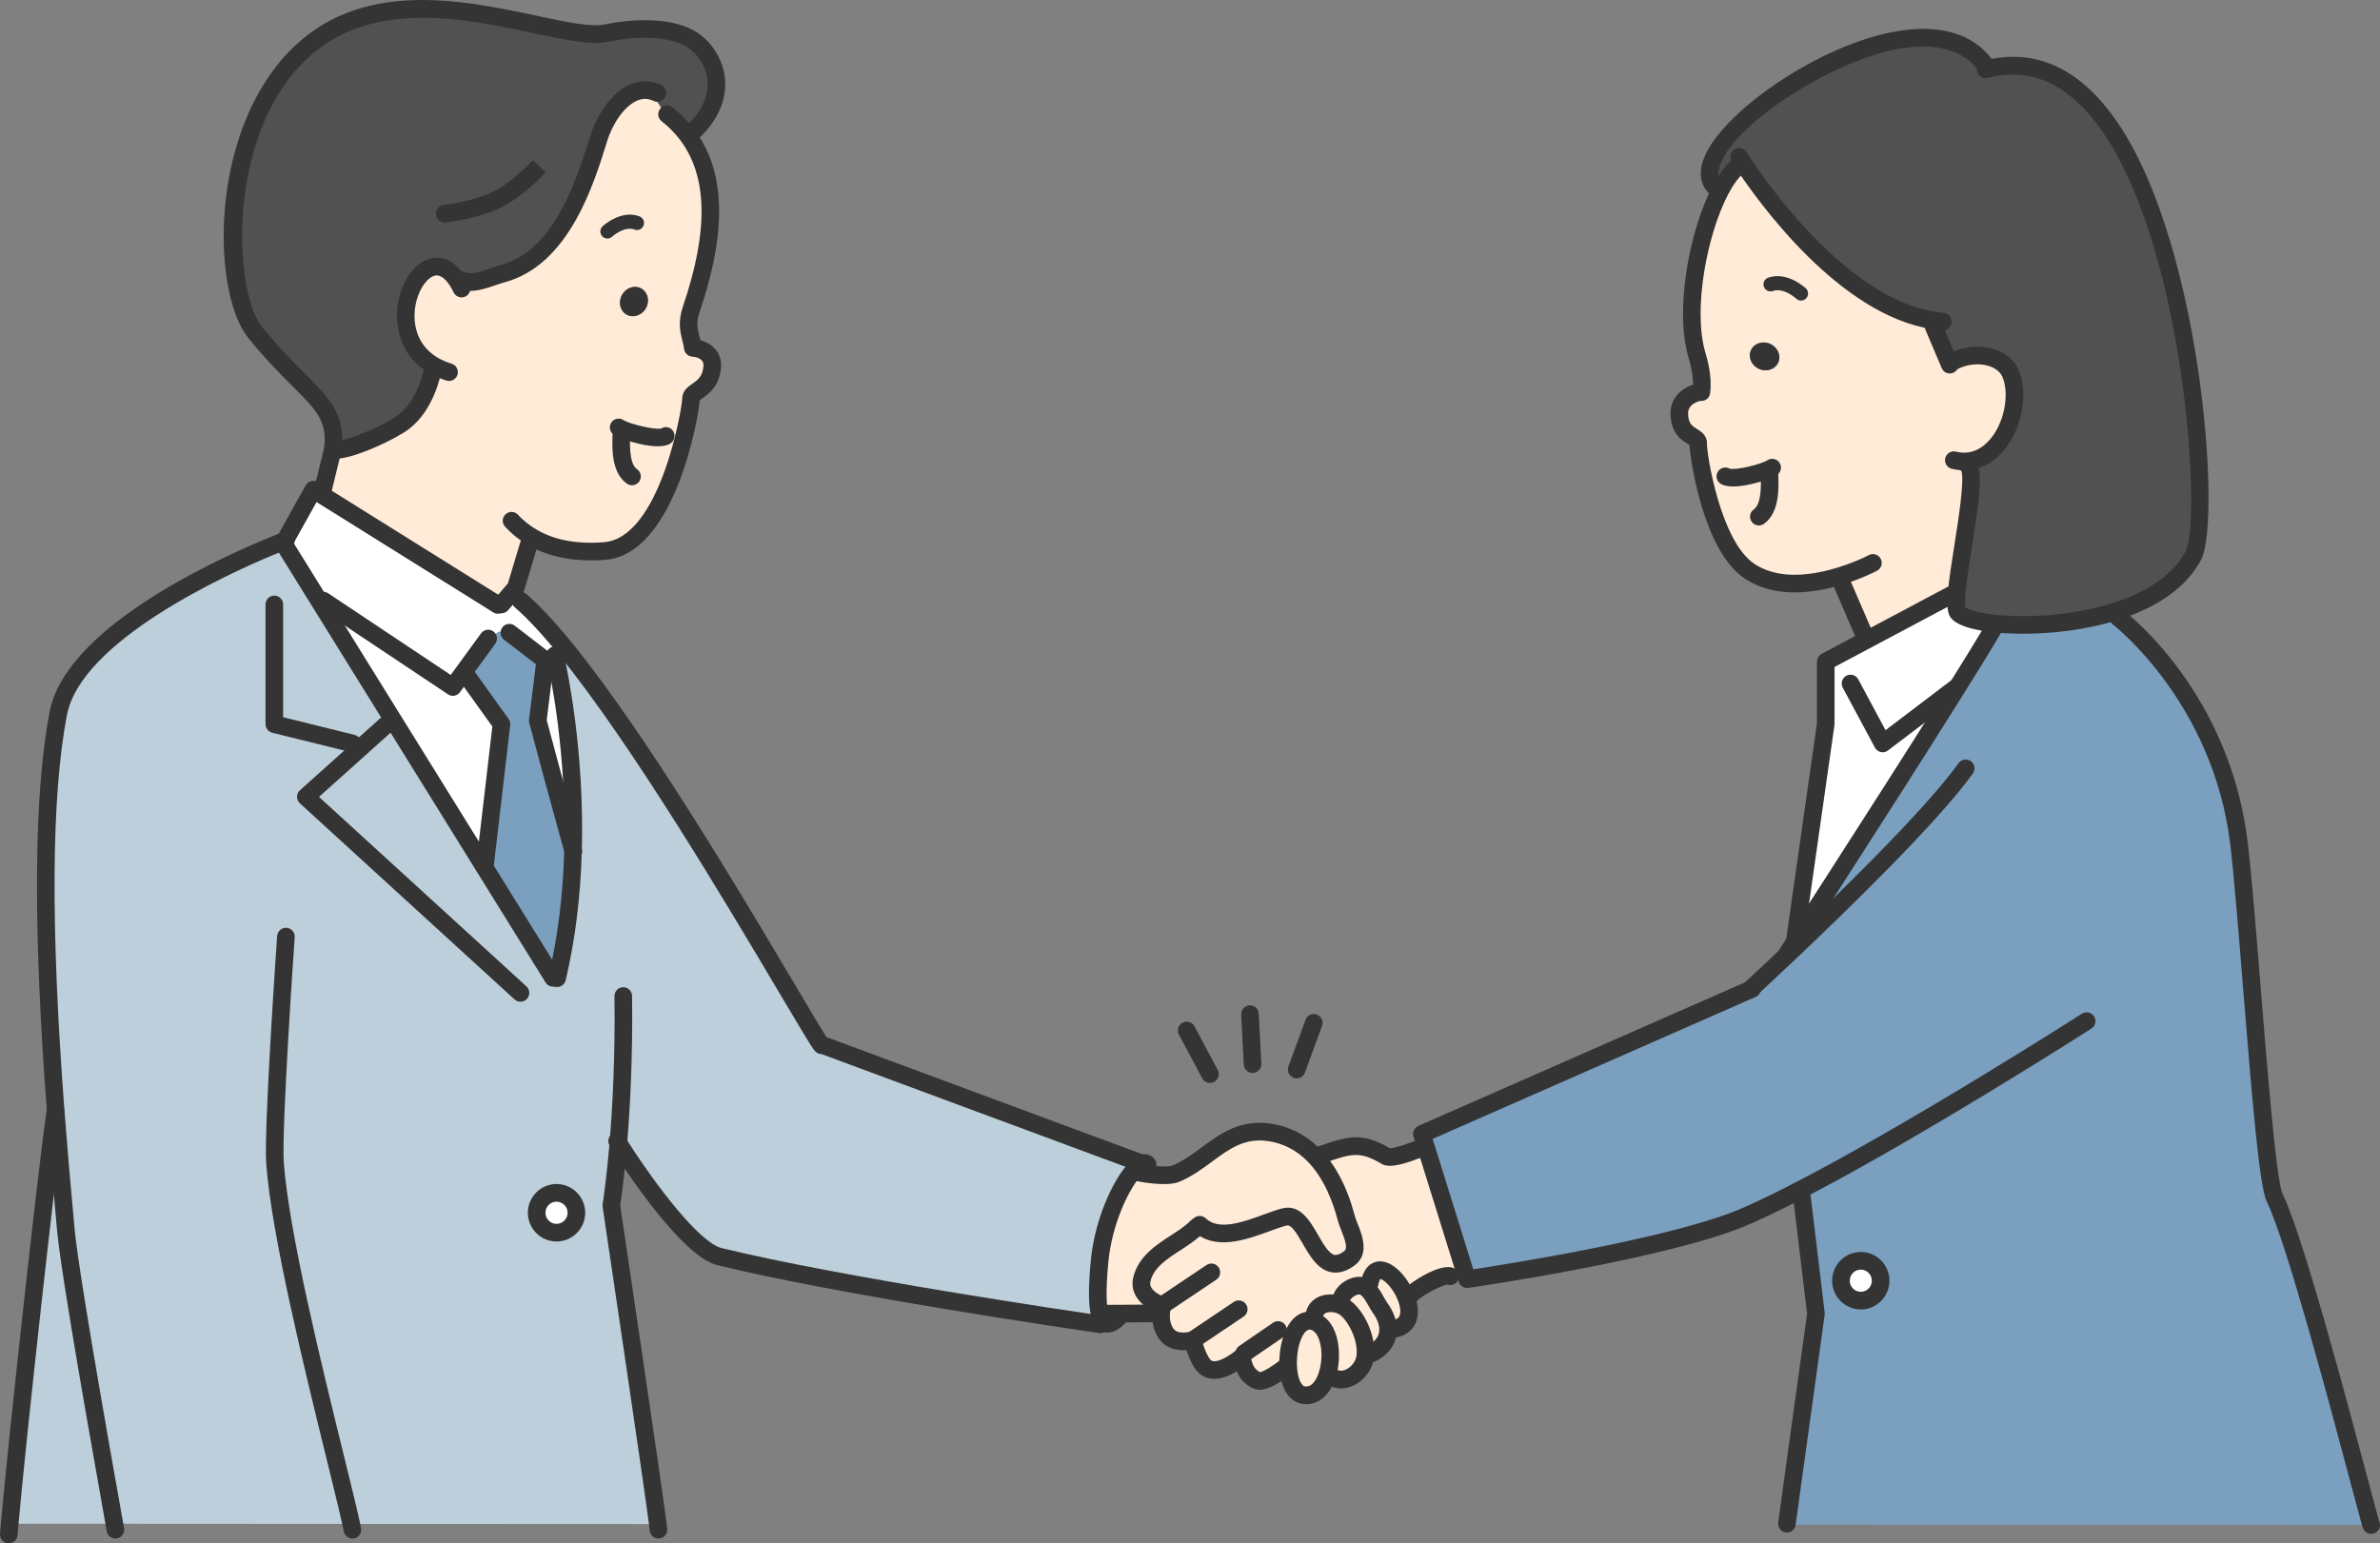<svg width="276" height="179" viewBox="0 0 276 179" fill="none" xmlns="http://www.w3.org/2000/svg">
<rect x="0" y="0" width="276" height="179" fill="#808080" stroke="none"/>
<g clip-path="url(#clip0_213_1724)">
<path d="M69.449 16.022C70.379 13.007 73.146 9.296 76.239 10.787L76.003 11.418L76.247 11.811L76.491 12.204L76.735 12.59L77.013 12.827L77.299 13.056L77.356 13.252C78.222 13.932 78.972 14.685 79.6 15.504C83.297 20.289 83.069 27.333 80.164 35.868C79.478 37.883 80.124 38.907 80.36 40.308V40.332C80.613 40.356 82.701 40.595 82.595 42.47C82.431 45.239 80.146 45.255 80.138 46.205C80.13 47.164 77.625 63.3 70.133 63.898C66.371 64.201 63.637 63.448 61.67 62.284L61.49 62.579L59.809 68.166L59.311 68.748L58.152 70.099L57.744 70.157L37.096 57.263L37.488 56.624L38.614 52.037C38.614 52.807 44.538 50.676 46.815 48.932C49.419 46.933 50.12 43.116 50.12 43.116L50.234 42.362C47.207 40.576 46.644 37.316 47.28 34.736C48.096 31.442 50.879 29.239 53.016 32.556L53.49 32.498C54.861 33.163 56.869 32.113 58.231 31.754C64.784 30.017 67.542 22.195 69.444 16.018L69.449 16.022ZM74.883 35.788C75.373 34.961 75.153 33.928 74.402 33.478C73.65 33.028 72.647 33.331 72.158 34.158C71.668 34.985 71.88 36.018 72.632 36.468C73.383 36.918 74.387 36.615 74.885 35.788H74.883Z" fill="#FFEBD7"/>
<path d="M59.142 73.69L57.876 73.248L57.191 73.707L56.611 74.06L53.648 78.124L52.514 79.681L37.491 69.662L37.131 69.883L33.156 63.477L31.239 63.445C32.438 62.945 33.156 62.675 33.156 62.675V62.502L36.339 56.793L37.099 57.268L57.746 70.162L58.154 70.104L59.313 68.753L60.358 69.662C61.933 71.013 63.72 72.972 65.638 75.332L64.364 76.004C64.364 76.004 64.397 76.142 64.454 76.405L63.295 76.634L59.264 73.529L59.142 73.694V73.69Z" fill="white"/>
<path d="M63.189 76.917L63.295 76.63L64.454 76.401C64.894 78.384 66.756 87.541 66.454 98.633C64.822 92.817 62.365 83.594 62.365 83.594L63.189 76.917Z" fill="white"/>
<path d="M54.269 78.573L58.154 83.987L56.211 100.6L56.195 100.608L37.131 69.881L37.49 69.66L52.514 79.678L53.649 78.121L54.269 78.573Z" fill="white"/>
<path d="M64.536 138.346C65.81 138.346 66.846 139.378 66.846 140.656C66.846 141.934 65.81 142.966 64.536 142.966C63.263 142.966 62.235 141.934 62.235 140.656C62.235 139.378 63.263 138.346 64.536 138.346Z" fill="white"/>
<path d="M163.054 150.42C163.764 152.23 163.576 154.171 160.981 154.171H160.973C160.965 153.376 160.647 152.525 160.051 151.697C159.487 150.918 159.088 149.698 158.182 149.23C158.018 149.14 157.83 149.108 157.626 149.108L158.826 148.853C159.43 145.716 162.075 147.952 163.053 150.418L163.054 150.42Z" fill="#FFEBD7"/>
<path d="M158.353 156.9C158.411 155.015 157.3 152.689 156.028 151.698C155.58 151.345 154.942 151.15 154.323 151.15L155.53 150.879C155.53 149.97 156.698 149.109 157.628 149.109C157.832 149.109 158.019 149.141 158.183 149.232C159.089 149.699 159.489 150.919 160.052 151.698C160.648 152.525 160.966 153.378 160.974 154.172C160.982 155.278 160.403 156.269 159.113 156.941L158.353 156.901V156.9Z" fill="#FFEBD7"/>
<path d="M156.027 151.698C157.3 152.689 158.41 155.015 158.352 156.9C158.352 157.17 158.32 157.432 158.254 157.686C157.887 159.202 156.075 160.554 154.59 159.783L153.856 159.645C154.679 157.343 154.288 153.951 152.412 153.271C152.371 153.255 152.338 153.247 152.298 153.239L152.371 152.968C152.371 151.674 153.317 151.15 154.323 151.15C154.942 151.15 155.58 151.346 156.028 151.698H156.027Z" fill="#FFEBD7"/>
<path d="M149.866 155.098C149.507 156.073 149.344 157.285 149.384 158.407H149.27C149.27 158.407 146.725 160.496 145.835 160.127C144.04 159.398 144.122 157.391 143.991 157.391L144.293 156.941L148.21 154.254L149.868 155.098H149.866Z" fill="#FFEBD7"/>
<path d="M152.412 153.271C154.289 153.951 154.681 157.343 153.855 159.645C153.374 161.013 152.46 161.995 151.17 161.808C150.011 161.636 149.449 160.12 149.383 158.408C149.343 157.286 149.505 156.074 149.865 155.099C150.354 153.788 151.186 152.903 152.296 153.239C152.336 153.247 152.37 153.255 152.41 153.271H152.412Z" fill="#FFEBD7"/>
<path d="M132.418 148.38C131.912 150.486 134.801 151.427 134.801 151.427C134.801 151.427 134.687 151.796 134.655 152.328L134.557 152.32C134.035 152.32 131.602 152.336 129.782 152.352C128.615 152.352 127.709 152.361 127.709 152.361L127.521 152.401C127.17 150.984 127.301 148.453 127.529 146.135C127.987 141.605 129.953 137.509 131.47 135.773L131.617 135.904C131.617 135.904 135.06 136.658 136.367 136.117C140.227 134.511 142.405 130.555 147.351 131.358C149.383 131.685 151.016 132.636 152.322 133.947C154.223 135.872 155.423 138.583 156.117 141.27C156.451 142.572 157.96 144.874 156.451 145.964C152.428 148.88 151.978 140.411 148.967 141.139C146.438 141.754 141.695 144.531 139.126 142.048L138.816 142.269C136.898 144.268 133.16 145.292 132.418 148.38Z" fill="#FFEBD7"/>
<path d="M165.338 132.947L169.867 147.495L168.185 148.019C167.451 147.642 164.382 149.346 163.559 150.199L163.053 150.42C162.073 147.953 159.43 145.717 158.826 148.854L157.626 149.109C156.696 149.109 155.529 149.97 155.529 150.879L154.321 151.15C153.317 151.15 152.37 151.674 152.37 152.968L152.296 153.239C151.186 152.903 150.354 153.787 149.865 155.099L148.207 154.256L144.291 156.943L143.989 157.393C143.989 157.393 140.904 160.104 139.5 158.253C138.766 157.278 138.308 155.435 138.308 155.435C138.308 155.435 136.163 156.074 135.207 154.633C134.685 153.846 134.612 152.969 134.652 152.331C134.684 151.799 134.798 151.43 134.798 151.43C134.798 151.43 131.909 150.488 132.415 148.383C133.157 145.295 136.895 144.271 138.813 142.272L139.123 142.051C141.694 144.534 146.435 141.756 148.964 141.142C151.975 140.413 152.425 148.883 156.448 145.967C157.958 144.877 156.448 142.575 156.114 141.273C155.42 138.586 154.22 135.874 152.319 133.949L153.282 133.901C156.555 132.771 157.827 132.386 160.758 134.114C161.5 134.556 164.929 133.082 164.929 133.082L165.328 132.951H165.337L165.338 132.947Z" fill="#FFEBD7"/>
<path d="M208.159 109.003L211.725 83.962V76.737L216.508 74.198L226.807 68.717L226.913 68.725C226.831 69.667 226.823 70.397 226.945 70.814C227.141 71.502 228.887 72.067 231.426 72.329L231.409 72.476C227.443 79.316 212.337 102.736 208.249 109.06L208.159 109.002V109.003Z" fill="white"/>
<path d="M215.789 150.846C217.06 150.846 218.09 149.812 218.09 148.537C218.09 147.261 217.06 146.227 215.789 146.227C214.518 146.227 213.487 147.261 213.487 148.537C213.487 149.812 214.518 150.846 215.789 150.846Z" fill="white"/>
<path d="M227.924 53.522L227.933 53.719C229.67 54.062 227.313 63.991 226.913 68.726L226.807 68.718L216.508 74.199L216.076 73.38L213.489 67.383H211.089C208.436 67.891 205.377 67.883 202.92 66.27C198.399 63.304 196.89 52.36 196.93 51.402C196.97 50.453 194.775 50.738 194.743 47.954C194.726 45.939 196.946 45.505 196.946 45.505L197.306 45.481C197.534 43.639 196.946 41.746 196.759 41.09C195.25 35.822 196.955 26.952 199.477 22.111C200.138 20.841 200.848 19.849 201.582 19.269L202.178 18.974C204.413 22.357 213.807 35.595 224.277 37.175L224.195 37.773L226.049 42.148L226.187 42.09C228.79 40.55 232.251 41.148 233.164 43.342C234.65 46.889 232.349 53.361 227.926 53.525L227.924 53.522ZM206.225 42.029C206.577 41.218 206.143 40.259 205.261 39.875C204.388 39.49 203.392 39.835 203.042 40.638C202.692 41.441 203.124 42.408 203.997 42.791C204.879 43.177 205.875 42.832 206.225 42.029Z" fill="#FFEBD7"/>
<path d="M128.443 153.532L127.26 153.549C123.955 153.065 97.097 149.083 83.427 145.742C79.632 144.816 72.769 134.24 71.709 132.562C71.325 137.174 70.893 139.811 70.893 139.811C70.893 139.811 75.626 171.611 76.287 176.763L40.73 176.746L13.26 176.73C12.461 172.241 8.176 148.347 7.646 142.744C7.27 138.746 6.846 133.987 6.454 128.85C5.287 113.441 4.487 94.634 6.756 82.748C8.494 73.639 25.461 65.849 31.239 63.44L33.157 63.472L37.131 69.878L56.195 100.604L64.135 113.408L64.609 113.448C65.8 108.427 66.322 103.356 66.453 98.629C66.754 87.537 64.893 78.38 64.453 76.397C64.395 76.134 64.363 75.996 64.363 75.996L65.637 75.324C77.363 89.765 93.848 119.525 95.269 121.221L95.751 121.336L132.238 134.868L132.32 135.015C132.066 135.162 131.782 135.416 131.472 135.769C129.954 137.505 127.987 141.601 127.531 146.131C127.303 148.449 127.171 150.98 127.523 152.397C127.694 153.101 127.988 153.527 128.444 153.527L128.443 153.532ZM66.846 140.656C66.846 139.378 65.81 138.346 64.536 138.346C63.263 138.346 62.235 139.378 62.235 140.656C62.235 141.934 63.263 142.966 64.536 142.966C65.81 142.966 66.846 141.934 66.846 140.656Z" fill="#BDCFDA"/>
<path d="M202.968 114.779L202.96 114.763C202.96 114.763 204.698 113.173 207.285 110.725L207.219 110.65C207.219 110.65 207.595 110.077 208.247 109.061C212.336 102.737 227.441 79.317 231.408 72.477L231.424 72.331C235.169 72.708 240.646 72.421 245.428 70.881L245.682 71.652C245.682 71.652 257.556 80.687 259.637 97.742C260.788 107.194 262.486 136.258 263.782 138.911C266.818 145.137 274.587 175.896 274.971 176.862L207.219 176.83V176.715L210.59 152.362L208.975 138.911L207.187 138.813C205.482 139.674 203.874 140.435 202.429 141.065C193.452 144.981 170.137 148.356 170.137 148.356L169.867 147.495L165.338 132.947H165.33L164.89 131.522L202.968 114.779ZM218.09 148.537C218.09 147.258 217.062 146.227 215.789 146.227C214.515 146.227 213.487 147.258 213.487 148.537C213.487 149.815 214.515 150.847 215.789 150.847C217.062 150.847 218.09 149.815 218.09 148.537Z" fill="#7A9FBF"/>
<path d="M13.26 176.732L1.126 176.724C1.95 167.377 5.426 135.668 6.43 128.853H6.454C6.846 133.989 7.27 138.749 7.646 142.746C8.176 148.349 12.461 172.244 13.26 176.733V176.732Z" fill="#BDCFDA"/>
<path d="M74.402 33.477C75.153 33.927 75.373 34.96 74.883 35.787C74.386 36.614 73.382 36.917 72.63 36.468C71.879 36.018 71.667 34.985 72.157 34.158C72.647 33.331 73.65 33.028 74.4 33.477H74.402Z" fill="#343434"/>
<path d="M224.276 37.172C213.805 35.591 204.412 22.353 202.176 18.971L201.581 19.266C200.847 19.848 200.137 20.839 199.475 22.108L199.214 21.97C192.546 17.169 222.439 -3.637 230.356 7.724L230.422 8.003C252.767 2.416 257.1 59.282 254.358 64.427C252.677 67.598 249.274 69.645 245.431 70.882C240.648 72.421 235.172 72.708 231.427 72.331C228.889 72.068 227.142 71.504 226.946 70.816C226.824 70.398 226.832 69.669 226.914 68.726C227.314 63.992 229.673 54.064 227.934 53.719L227.926 53.522C232.349 53.358 234.65 46.888 233.164 43.34C232.251 41.144 228.79 40.546 226.187 42.087L226.048 42.145L224.195 37.77L224.277 37.172H224.276Z" fill="#515151"/>
<path d="M57.876 73.248L59.142 73.69L59.264 73.525L63.295 76.63L63.189 76.917L62.365 83.594C62.365 83.594 64.822 92.817 66.454 98.633C66.323 103.36 65.8 108.431 64.61 113.452L64.136 113.412L56.196 100.608L56.212 100.6L58.154 83.987L54.269 78.572L53.649 78.122L56.612 74.059L57.192 73.706L57.878 73.247L57.876 73.248Z" fill="#7A9FBF"/>
<path d="M205.262 39.875C206.143 40.261 206.575 41.218 206.225 42.029C205.873 42.832 204.879 43.175 203.998 42.791C203.124 42.406 202.692 41.44 203.042 40.638C203.392 39.835 204.388 39.491 205.262 39.875Z" fill="#343434"/>
<path d="M80.27 4.62C82.897 6.316 84.922 10.895 80.425 15.228L79.601 15.507C78.973 14.688 78.222 13.934 77.358 13.255L77.3 13.058L77.014 12.829L76.736 12.592L76.492 12.207L76.248 11.814L76.004 11.42L76.24 10.79C73.147 9.299 70.38 13.01 69.45 16.024C67.549 22.201 64.79 30.024 58.237 31.76C56.874 32.121 54.867 33.169 53.496 32.505L53.023 32.563C50.885 29.245 48.102 31.449 47.286 34.742C46.65 37.323 47.212 40.583 50.241 42.369L50.127 43.123C50.127 43.123 49.425 46.94 46.822 48.939C44.545 50.683 38.62 52.814 38.62 52.044V52.027C39.2 46.637 35.437 45.834 29.569 38.527C25.881 33.931 25.228 16.172 34.172 6.786C45.295 -4.895 64.261 5.074 70.309 3.845C74.267 3.035 78.118 3.223 80.274 4.624L80.27 4.62Z" fill="#515151"/>
<path d="M58.153 71.126C57.918 71.126 57.681 71.044 57.489 70.879C57.062 70.51 57.014 69.863 57.381 69.435L58.898 67.666L60.516 62.287C60.678 61.745 61.247 61.439 61.787 61.602C62.326 61.765 62.632 62.338 62.468 62.879L60.787 68.466C60.747 68.604 60.677 68.729 60.584 68.838L58.927 70.772C58.726 71.008 58.44 71.128 58.153 71.128V71.126Z" fill="#343434"/>
<path d="M37.491 57.652C37.41 57.652 37.328 57.642 37.246 57.622C36.699 57.486 36.365 56.931 36.5 56.383L37.626 51.796C37.76 51.246 38.311 50.912 38.861 51.047C39.408 51.183 39.742 51.738 39.607 52.286L38.481 56.873C38.366 57.341 37.95 57.653 37.491 57.653V57.652Z" fill="#343434"/>
<path d="M57.745 71.183C57.561 71.183 57.375 71.133 57.207 71.028L36.707 58.227L34.047 63.001C33.774 63.495 33.151 63.67 32.659 63.394C32.167 63.118 31.992 62.494 32.267 62L35.448 56.29C35.585 56.046 35.815 55.869 36.084 55.799C36.353 55.728 36.641 55.773 36.879 55.921L58.284 69.289C58.762 69.588 58.91 70.22 58.612 70.7C58.419 71.012 58.084 71.183 57.745 71.183Z" fill="#343434"/>
<path d="M60.358 116.18C60.112 116.18 59.867 116.092 59.67 115.913L34.78 93.173C34.567 92.978 34.446 92.701 34.447 92.41C34.449 92.12 34.572 91.845 34.788 91.652L44.189 83.223C44.608 82.847 45.253 82.881 45.63 83.305C46.006 83.727 45.969 84.373 45.549 84.751L36.992 92.424L61.046 114.399C61.462 114.779 61.493 115.427 61.113 115.846C60.912 116.068 60.635 116.181 60.359 116.181L60.358 116.18Z" fill="#343434"/>
<path d="M40.87 87.248C40.789 87.248 40.707 87.238 40.626 87.218L31.568 84.982C31.112 84.869 30.792 84.46 30.792 83.988V70.104C30.792 69.538 31.248 69.081 31.812 69.081C32.376 69.081 32.832 69.538 32.832 70.104V83.186L41.114 85.23C41.66 85.365 41.996 85.92 41.86 86.469C41.745 86.937 41.329 87.249 40.87 87.249V87.248Z" fill="#343434"/>
<path d="M52.514 80.702C52.32 80.702 52.124 80.647 51.951 80.531L36.927 70.512C36.458 70.2 36.33 69.564 36.641 69.093C36.953 68.621 37.586 68.493 38.056 68.807L52.268 78.283L55.789 73.453C56.121 72.996 56.759 72.898 57.215 73.23C57.67 73.564 57.768 74.206 57.437 74.662L53.34 80.281C53.141 80.555 52.83 80.702 52.516 80.702H52.514Z" fill="#343434"/>
<path d="M63.295 77.655C63.078 77.655 62.86 77.586 62.675 77.444L58.456 74.197C58.005 73.858 57.916 73.216 58.254 72.764C58.592 72.312 59.231 72.222 59.681 72.561L59.877 72.708L63.918 75.819C64.365 76.163 64.449 76.806 64.107 77.255C63.906 77.518 63.602 77.656 63.297 77.656L63.295 77.655Z" fill="#343434"/>
<path d="M56.214 101.623C56.174 101.623 56.135 101.621 56.093 101.617C55.534 101.551 55.133 101.042 55.2 100.48L57.096 84.262L53.443 79.17C53.114 78.711 53.218 78.071 53.675 77.741C54.132 77.41 54.77 77.515 55.099 77.974L58.984 83.389C59.133 83.596 59.198 83.852 59.169 84.107L57.227 100.72C57.167 101.241 56.725 101.625 56.215 101.625L56.214 101.623Z" fill="#343434"/>
<path d="M66.486 99.781C66.007 99.781 65.58 99.441 65.485 98.952C65.48 98.943 65.473 98.919 65.466 98.888C63.851 93.131 61.404 83.951 61.38 83.859C61.347 83.732 61.337 83.599 61.353 83.468L62.177 76.792C62.247 76.23 62.766 75.831 63.315 75.901C63.875 75.971 64.272 76.482 64.202 77.043L63.402 83.522C63.765 84.879 65.955 93.076 67.436 98.356C67.444 98.383 67.451 98.411 67.456 98.438C67.463 98.453 67.478 98.507 67.488 98.561C67.596 99.115 67.235 99.653 66.681 99.761C66.615 99.774 66.55 99.779 66.485 99.779L66.486 99.781Z" fill="#343434"/>
<path d="M274.98 177.902C274.719 177.902 274.458 177.802 274.26 177.602C274.159 177.501 274.079 177.375 274.026 177.239C273.926 176.988 273.664 176.019 272.678 172.312C270.237 163.139 265.156 144.05 262.868 139.36C262.035 137.654 261.229 128.318 260.095 114.27C259.559 107.641 259.055 101.381 258.625 97.864C256.625 81.468 245.181 72.553 245.067 72.465C244.619 72.123 244.532 71.481 244.871 71.031C245.212 70.581 245.849 70.492 246.299 70.834C246.798 71.214 258.541 80.33 260.65 97.616C261.082 101.176 261.59 107.457 262.128 114.105C262.906 123.757 263.974 136.975 264.7 138.46C267.075 143.331 272.191 162.549 274.647 171.786C275.266 174.108 275.803 176.121 275.917 176.472C276.078 176.846 276.007 177.297 275.702 177.603C275.504 177.802 275.242 177.903 274.982 177.903L274.98 177.902Z" fill="#343434"/>
<path d="M64.136 114.434C63.796 114.434 63.463 114.263 63.27 113.952L32.291 64.016C31.993 63.537 32.139 62.905 32.618 62.606C33.099 62.308 33.727 62.454 34.025 62.935L65.003 112.87C65.301 113.35 65.155 113.981 64.676 114.28C64.508 114.386 64.322 114.435 64.138 114.435L64.136 114.434Z" fill="#343434"/>
<path d="M132.238 135.897C132.12 135.897 132.002 135.877 131.884 135.832L95.395 122.3C94.867 122.103 94.597 121.515 94.792 120.985C94.988 120.453 95.574 120.184 96.103 120.379L132.591 133.912C133.12 134.108 133.389 134.697 133.195 135.226C133.043 135.64 132.653 135.896 132.238 135.896V135.897Z" fill="#343434"/>
<path d="M13.383 178.444C12.897 178.444 12.467 178.095 12.379 177.599L12.139 176.249C8.823 157.673 6.97 146.433 6.63 142.842C6.158 137.822 5.769 133.272 5.437 128.931C3.806 107.392 3.91 92.223 5.754 82.558C7.551 73.143 23.9 65.393 30.847 62.497C32.068 61.989 32.798 61.714 32.798 61.714C33.324 61.518 33.915 61.783 34.112 62.314C34.31 62.843 34.042 63.433 33.516 63.632C33.507 63.635 32.802 63.902 31.629 64.389C26.448 66.548 9.413 74.269 7.759 82.944C5.949 92.429 5.855 107.421 7.472 128.776C7.802 133.104 8.191 137.643 8.662 142.651C8.893 145.079 10.031 152.818 14.149 175.89L14.389 177.242C14.488 177.798 14.118 178.33 13.564 178.429C13.503 178.439 13.443 178.445 13.384 178.445L13.383 178.444Z" fill="#343434"/>
<path d="M95.271 122.249C94.979 122.249 94.691 122.125 94.488 121.884C94.075 121.391 92.951 119.5 90.444 115.271C84.491 105.224 73.411 86.522 64.848 75.976C62.855 73.525 61.121 71.663 59.695 70.438C59.267 70.071 59.217 69.424 59.582 68.995C59.947 68.565 60.591 68.514 61.02 68.881C62.56 70.203 64.33 72.1 66.428 74.681C75.087 85.346 86.218 104.132 92.198 114.224C94.091 117.42 95.727 120.18 96.05 120.567C96.412 121 96.358 121.646 95.925 122.009C95.735 122.171 95.501 122.249 95.271 122.249Z" fill="#343434"/>
<path d="M76.359 178.444C75.836 178.444 75.391 178.042 75.344 177.51C75.337 177.424 75.313 177.207 75.274 176.888C74.623 171.811 69.931 140.281 69.884 139.963C69.868 139.858 69.869 139.751 69.886 139.646C69.89 139.62 70.317 136.987 70.691 132.477C71.003 128.76 71.354 122.804 71.259 115.537C71.252 114.971 71.703 114.508 72.265 114.5H72.279C72.837 114.5 73.292 114.95 73.299 115.51C73.394 122.859 73.038 128.886 72.724 132.647C72.39 136.664 72.023 139.171 71.923 139.815C72.283 142.238 76.667 171.714 77.297 176.632C77.34 176.992 77.366 177.233 77.375 177.327C77.425 177.89 77.01 178.388 76.449 178.438C76.418 178.441 76.388 178.442 76.358 178.442L76.359 178.444Z" fill="#343434"/>
<path d="M154.881 147.6C154.69 147.6 154.501 147.58 154.315 147.54C152.781 147.21 151.874 145.635 151.075 144.244C150.341 142.968 149.734 142 149.208 142.133C148.676 142.263 147.984 142.516 147.251 142.785C144.551 143.777 140.852 145.133 138.419 142.785C138.012 142.393 138 141.745 138.391 141.337C138.782 140.931 139.427 140.917 139.833 141.309C141.35 142.77 144.232 141.713 146.551 140.862C147.34 140.572 148.084 140.299 148.728 140.143C150.786 139.643 151.926 141.627 152.843 143.22C153.43 144.241 154.095 145.398 154.743 145.537C155.027 145.596 155.4 145.462 155.855 145.132C156.286 144.82 156.089 144.069 155.545 142.7C155.38 142.284 155.225 141.892 155.131 141.525C154.606 139.497 153.569 136.659 151.599 134.666C150.349 133.411 148.865 132.638 147.192 132.367C144.378 131.906 142.606 133.215 140.556 134.727C139.401 135.578 138.208 136.459 136.76 137.061C135.236 137.693 132.03 137.039 131.402 136.902C130.852 136.782 130.503 136.237 130.623 135.683C130.743 135.131 131.288 134.779 131.837 134.9C133.345 135.229 135.359 135.426 135.981 135.167C137.199 134.659 138.243 133.89 139.349 133.075C141.566 131.44 143.864 129.75 147.517 130.344C149.624 130.683 151.483 131.65 153.045 133.219C154.862 135.058 156.264 137.75 157.107 141.01C157.17 141.254 157.303 141.588 157.443 141.941C157.97 143.269 158.853 145.49 157.049 146.791C156.31 147.327 155.584 147.596 154.884 147.596L154.881 147.6Z" fill="#343434"/>
<path d="M161.162 135.212C160.608 135.212 160.366 135.067 160.239 134.992C157.66 133.471 156.723 133.795 153.615 134.867C153.087 135.051 152.503 134.766 152.319 134.231C152.135 133.696 152.419 133.113 152.953 132.93C156.425 131.731 157.982 131.311 161.181 133.172C161.188 133.172 161.194 133.172 161.201 133.172C161.7 133.172 163.196 132.71 164.529 132.138C165.048 131.916 165.647 132.157 165.868 132.675C166.09 133.195 165.849 133.797 165.331 134.02C163.127 134.968 161.88 135.212 161.162 135.212ZM161.272 133.225C161.272 133.225 161.275 133.226 161.278 133.228C161.276 133.228 161.275 133.226 161.272 133.225Z" fill="#343434"/>
<path d="M146.053 161.187C145.837 161.187 145.633 161.152 145.445 161.075C144.32 160.619 143.735 159.787 143.42 159.059C142.619 159.541 141.541 160.011 140.52 159.907C139.779 159.832 139.146 159.474 138.689 158.872C138.191 158.21 137.819 157.281 137.588 156.593C136.504 156.669 135.158 156.405 134.358 155.199C133.814 154.38 133.564 153.364 133.635 152.264C133.639 152.189 133.646 152.118 133.651 152.049C132.394 151.392 130.958 150.08 131.425 148.142C132.003 145.736 134.013 144.431 135.786 143.281C136.662 142.711 137.49 142.175 138.079 141.561C138.471 141.154 139.118 141.142 139.522 141.534C139.927 141.926 139.939 142.574 139.549 142.982C138.796 143.766 137.828 144.394 136.894 145.001C135.3 146.035 133.795 147.012 133.408 148.623C133.13 149.779 135.099 150.451 135.119 150.457C135.647 150.634 135.939 151.201 135.775 151.733C135.775 151.733 135.696 152.006 135.672 152.394C135.642 152.849 135.685 153.505 136.057 154.066C136.57 154.842 138.011 154.458 138.024 154.454C138.29 154.378 138.577 154.413 138.816 154.552C139.055 154.691 139.231 154.92 139.298 155.189C139.412 155.647 139.817 156.979 140.314 157.638C140.426 157.786 140.544 157.855 140.723 157.873C141.498 157.953 142.809 157.067 143.318 156.624C143.503 156.462 143.743 156.372 143.989 156.372C144.386 156.372 144.896 156.56 145.068 157.457C145.19 158.094 145.383 158.797 146.131 159.145C146.553 159.074 147.703 158.372 148.624 157.618C149.06 157.261 149.703 157.324 150.06 157.763C150.415 158.201 150.351 158.846 149.916 159.203C148.754 160.157 147.224 161.19 146.053 161.19V161.187ZM146.212 159.176C146.212 159.176 146.215 159.176 146.218 159.177C146.216 159.177 146.215 159.177 146.212 159.176Z" fill="#343434"/>
<path d="M151.49 162.854C151.337 162.854 151.181 162.844 151.024 162.819C149.453 162.586 148.46 160.951 148.365 158.446C148.318 157.156 148.516 155.806 148.909 154.742C149.657 152.735 151.015 151.803 152.547 152.245C152.632 152.264 152.706 152.285 152.793 152.322C155.396 153.264 155.736 157.424 154.818 159.988C154.175 161.815 152.951 162.854 151.49 162.854ZM151.901 154.21C151.344 154.21 150.968 155.064 150.82 155.457C150.518 156.276 150.365 157.339 150.403 158.371C150.461 159.864 150.918 160.734 151.32 160.795C152.198 160.923 152.679 159.915 152.894 159.304L152.896 159.299C153.615 157.29 153.182 154.64 152.066 154.236C152.009 154.219 151.954 154.211 151.902 154.211L151.901 154.21Z" fill="#343434"/>
<path d="M155.507 161.031C155.027 161.031 154.557 160.919 154.123 160.693C153.622 160.433 153.425 159.816 153.684 159.312C153.942 158.81 154.557 158.613 155.058 158.872C155.356 159.027 155.699 159.017 156.074 158.846C156.636 158.589 157.126 158.011 157.264 157.443C157.311 157.259 157.334 157.082 157.334 156.898C157.383 155.221 156.356 153.248 155.403 152.506C155.138 152.299 154.727 152.172 154.323 152.172C153.393 152.172 153.393 152.728 153.393 152.967C153.393 153.532 152.936 153.99 152.373 153.99C151.809 153.99 151.353 153.532 151.353 152.967C151.353 151.267 152.547 150.125 154.324 150.125C155.187 150.125 156.039 150.404 156.659 150.891C158.245 152.126 159.441 154.78 159.376 156.929C159.376 157.254 159.333 157.604 159.246 157.941C158.965 159.101 158.052 160.193 156.923 160.709C156.456 160.923 155.978 161.029 155.51 161.029L155.507 161.031Z" fill="#343434"/>
<path d="M159.113 157.965C158.744 157.965 158.389 157.763 158.207 157.413C157.947 156.91 158.143 156.293 158.642 156.032C159.518 155.576 159.959 154.953 159.953 154.18C159.946 153.604 159.696 152.952 159.225 152.298C159.018 152.014 158.842 151.699 158.672 151.395C158.376 150.869 158.072 150.327 157.716 150.143C157.715 150.141 157.689 150.134 157.628 150.134C157.126 150.134 156.55 150.663 156.55 150.88C156.55 151.446 156.094 151.904 155.53 151.904C154.967 151.904 154.51 151.446 154.51 150.88C154.51 149.333 156.216 148.087 157.628 148.087C158.029 148.087 158.371 148.169 158.674 148.337C159.549 148.787 160.047 149.677 160.448 150.391C160.589 150.643 160.725 150.89 160.876 151.098C161.597 152.098 161.982 153.156 161.994 154.163C162.005 155.726 161.149 157.036 159.583 157.852C159.433 157.93 159.271 157.968 159.113 157.968V157.965Z" fill="#343434"/>
<path d="M160.981 155.196C160.417 155.196 159.961 154.738 159.961 154.172C159.961 153.607 160.417 153.149 160.981 153.149C161.425 153.149 162.005 153.077 162.236 152.736C162.483 152.374 162.432 151.629 162.104 150.796C161.494 149.259 160.396 148.343 160.062 148.34C160.07 148.355 159.929 148.521 159.827 149.05C159.72 149.605 159.188 149.971 158.631 149.861C158.078 149.753 157.716 149.217 157.824 148.661C158.194 146.74 159.261 146.357 159.863 146.3C161.503 146.141 163.234 148.11 164 150.04C164.599 151.566 164.57 152.93 163.921 153.888C163.517 154.485 162.678 155.195 160.98 155.195L160.981 155.196Z" fill="#343434"/>
<path d="M163.56 151.222C163.304 151.222 163.047 151.127 162.849 150.933C162.445 150.538 162.436 149.89 162.829 149.485C163.415 148.879 167.093 146.307 168.651 147.107C169.153 147.365 169.352 147.982 169.095 148.485C168.863 148.942 168.336 149.151 167.863 148.99C167.187 149.036 164.948 150.232 164.29 150.911C164.09 151.119 163.824 151.222 163.559 151.222H163.56Z" fill="#343434"/>
<path d="M134.923 152.32C134.594 152.32 134.271 152.161 134.074 151.865C133.761 151.395 133.886 150.759 134.355 150.445L139.914 146.718C140.381 146.405 141.015 146.53 141.328 147.001C141.641 147.471 141.516 148.107 141.046 148.421L135.488 152.148C135.315 152.265 135.118 152.32 134.922 152.32H134.923Z" fill="#343434"/>
<path d="M138.106 156.597C137.779 156.597 137.459 156.44 137.261 156.148C136.944 155.681 137.065 155.044 137.53 154.726L137.734 154.587L143.086 150.995C143.554 150.681 144.187 150.806 144.501 151.276C144.814 151.746 144.689 152.382 144.221 152.696L138.678 156.419C138.502 156.539 138.302 156.597 138.105 156.597H138.106Z" fill="#343434"/>
<path d="M144.292 157.965C143.968 157.965 143.647 157.809 143.45 157.519C143.132 157.052 143.251 156.415 143.717 156.095L147.634 153.408C148.099 153.09 148.734 153.209 149.052 153.676C149.37 154.144 149.25 154.781 148.785 155.1L144.868 157.787C144.692 157.908 144.492 157.965 144.294 157.965H144.292Z" fill="#343434"/>
<path d="M127.709 153.386C127.15 153.386 126.695 152.933 126.689 152.371C126.684 151.806 127.136 151.344 127.7 151.338C127.7 151.338 128.609 151.33 129.782 151.33C131.596 151.314 134.033 151.298 134.557 151.298C135.12 151.298 135.577 151.756 135.577 152.322C135.577 152.887 135.12 153.345 134.557 153.345C134.035 153.345 131.609 153.361 129.79 153.377C128.622 153.377 127.72 153.386 127.718 153.386H127.709Z" fill="#343434"/>
<path d="M128.443 154.556C127.902 154.556 126.935 154.308 126.531 152.645C126.209 151.349 126.203 149.186 126.515 146.034C126.975 141.473 128.97 137.081 130.705 135.097C131.097 134.653 131.458 134.337 131.81 134.133C132.728 133.611 133.474 133.924 133.865 134.39C134.229 134.821 134.175 135.467 133.746 135.833C133.444 136.087 133.039 136.137 132.699 135.998C132.588 136.084 132.436 136.223 132.236 136.451C130.756 138.144 128.957 142.152 128.545 146.239C128.192 149.815 128.333 151.43 128.513 152.154C128.54 152.264 128.566 152.348 128.591 152.413C128.694 152.342 128.852 152.216 129.063 152.005C129.46 151.605 130.106 151.605 130.505 152.005C130.904 152.405 130.904 153.053 130.505 153.453C129.757 154.206 129.102 154.556 128.446 154.556H128.443Z" fill="#343434"/>
<path d="M127.596 154.622C127.548 154.622 127.5 154.619 127.45 154.611L127.112 154.561C124.079 154.118 97.058 150.129 83.187 146.737C78.996 145.715 72.173 135.207 70.847 133.112C70.752 132.976 70.69 132.873 70.69 132.873C70.4 132.39 70.555 131.759 71.036 131.467C71.517 131.173 72.141 131.327 72.433 131.808C72.441 131.821 72.479 131.882 72.545 131.976C76.18 137.723 81.193 144.144 83.669 144.748C97.448 148.118 124.381 152.094 127.407 152.536L127.74 152.584C128.297 152.665 128.685 153.183 128.604 153.742C128.532 154.253 128.094 154.621 127.596 154.621V154.622Z" fill="#343434"/>
<path d="M40.868 178.444C40.392 178.444 39.965 178.107 39.868 177.619L39.73 176.95C39.359 175.247 38.67 172.45 37.873 169.21C35.325 158.851 31.474 143.197 30.874 134.962C30.587 130.922 32.076 109.465 32.139 108.555C32.178 107.992 32.68 107.57 33.227 107.605C33.79 107.644 34.214 108.134 34.175 108.699C34.159 108.921 32.632 130.92 32.91 134.817C33.496 142.875 37.322 158.428 39.854 168.72C40.654 171.973 41.346 174.783 41.727 176.528L41.869 177.219C41.979 177.774 41.621 178.313 41.068 178.423C41.001 178.437 40.934 178.444 40.868 178.444Z" fill="#343434"/>
<path d="M1.021 179C0.998 179 0.976 179 0.952 178.997C0.389 178.958 -0.035 178.471 0.003 177.906C0.022 177.64 0.048 177.331 0.078 176.992L0.11 176.632C0.941 167.212 4.415 135.528 5.421 128.701C5.505 128.142 6.033 127.754 6.579 127.837C7.138 127.919 7.523 128.441 7.439 129C6.437 135.806 2.971 167.411 2.142 176.811L2.11 177.174C2.081 177.497 2.055 177.79 2.037 178.044C2.001 178.584 1.553 178.999 1.02 178.999L1.021 179Z" fill="#343434"/>
<path d="M64.61 114.476C64.532 114.476 64.452 114.466 64.373 114.447C63.825 114.317 63.487 113.765 63.617 113.214C64.677 108.741 65.289 103.826 65.434 98.604C65.737 87.5 63.841 78.346 63.459 76.623L63.371 76.233C63.243 75.682 63.582 75.131 64.13 75.002C64.68 74.87 65.227 75.213 65.358 75.763L65.45 76.179C65.842 77.939 67.782 87.312 67.474 98.658C67.325 104.021 66.695 109.076 65.602 113.685C65.49 114.155 65.072 114.472 64.61 114.472V114.476Z" fill="#343434"/>
<path d="M145.254 124.436C144.716 124.436 144.265 124.012 144.237 123.466L143.935 117.675C143.906 117.11 144.338 116.628 144.9 116.599C145.478 116.58 145.943 117.004 145.972 117.568L146.274 123.36C146.304 123.924 145.872 124.407 145.309 124.436C145.291 124.436 145.273 124.436 145.256 124.436H145.254Z" fill="#343434"/>
<path d="M140.319 125.6C139.955 125.6 139.602 125.403 139.418 125.06L136.717 119.997C136.451 119.498 136.638 118.877 137.134 118.611C137.63 118.343 138.25 118.531 138.515 119.03L141.216 124.093C141.482 124.591 141.296 125.212 140.799 125.479C140.646 125.561 140.481 125.6 140.319 125.6Z" fill="#343434"/>
<path d="M150.372 125.068C150.255 125.068 150.136 125.048 150.019 125.005C149.491 124.809 149.22 124.221 149.414 123.69L151.397 118.275C151.591 117.745 152.177 117.474 152.707 117.668C153.236 117.863 153.507 118.452 153.312 118.983L151.329 124.397C151.177 124.812 150.787 125.068 150.372 125.068Z" fill="#343434"/>
<path d="M216.076 74.404C215.681 74.404 215.306 74.172 215.139 73.785L212.552 67.789C212.328 67.27 212.567 66.667 213.083 66.442C213.604 66.216 214.201 66.457 214.425 66.975L217.012 72.972C217.236 73.49 216.998 74.094 216.481 74.319C216.348 74.377 216.211 74.404 216.076 74.404Z" fill="#343434"/>
<path d="M202.96 115.786C202.684 115.786 202.407 115.675 202.206 115.452C201.826 115.035 201.856 114.387 202.273 114.006C202.276 114.003 204.01 112.419 206.586 109.979C212.569 104.323 223.192 94.013 227.129 88.517C227.458 88.056 228.095 87.952 228.553 88.282C229.01 88.612 229.115 89.252 228.785 89.711C224.75 95.348 214.021 105.763 207.986 111.468C205.39 113.924 203.647 115.518 203.647 115.518C203.451 115.698 203.206 115.785 202.96 115.785V115.786Z" fill="#343434"/>
<path d="M207.219 111.674C207.027 111.674 206.833 111.62 206.66 111.506C206.189 111.195 206.059 110.56 206.367 110.087C206.369 110.086 206.743 109.515 207.391 108.506C210.545 103.63 226.469 78.963 230.528 71.963C230.81 71.474 231.435 71.31 231.922 71.594C232.409 71.878 232.574 72.504 232.29 72.993C228.206 80.035 212.259 104.737 209.103 109.619C208.449 110.637 208.071 111.213 208.071 111.213C207.876 111.512 207.549 111.675 207.218 111.675L207.219 111.674Z" fill="#343434"/>
<path d="M207.222 177.739C207.175 177.739 207.128 177.736 207.08 177.73C206.522 177.652 206.133 177.134 206.209 176.574L209.561 152.352L207.96 139.034C207.893 138.472 208.292 137.962 208.851 137.895C209.4 137.833 209.918 138.226 209.986 138.789L211.602 152.239C211.613 152.327 211.611 152.416 211.599 152.503L208.229 176.857C208.157 177.369 207.72 177.74 207.219 177.74L207.222 177.739Z" fill="#343434"/>
<path d="M208.16 110.028C208.112 110.028 208.063 110.025 208.014 110.017C207.456 109.938 207.069 109.418 207.148 108.859L210.704 83.89V76.738C210.704 76.358 210.914 76.01 211.248 75.833L226.328 67.813C226.83 67.549 227.443 67.739 227.707 68.239C227.971 68.738 227.781 69.358 227.284 69.623L212.745 77.355V83.963C212.745 84.011 212.743 84.06 212.734 84.107L209.168 109.149C209.095 109.659 208.658 110.028 208.16 110.028Z" fill="#343434"/>
<path d="M170.137 149.38C169.698 149.38 169.299 149.094 169.164 148.663L164.4 133.369C164.384 133.331 164.368 133.292 164.356 133.252L163.916 131.827C163.761 131.328 164.006 130.795 164.479 130.585L202.782 113.746C203.303 113.526 203.9 113.77 204.12 114.29C204.338 114.811 204.097 115.412 203.578 115.631L203.366 115.722L166.134 132.093L166.268 132.529C166.284 132.565 166.299 132.604 166.312 132.643L170.849 147.215C175.127 146.563 194.238 143.523 202.024 140.128C203.446 139.507 205.03 138.757 206.73 137.899C220.445 130.992 241.228 117.703 241.437 117.57C241.91 117.267 242.543 117.404 242.845 117.882C243.148 118.359 243.009 118.992 242.534 119.296C242.324 119.43 221.454 132.774 207.645 139.729C205.911 140.603 204.294 141.37 202.837 142.005C193.837 145.93 171.24 149.232 170.283 149.37C170.233 149.377 170.185 149.381 170.137 149.381V149.38Z" fill="#343434"/>
<path d="M218.327 87.246C218.255 87.246 218.183 87.238 218.11 87.222C217.819 87.159 217.569 86.97 217.428 86.708L213.699 79.762C213.432 79.265 213.617 78.642 214.114 78.374C214.609 78.106 215.229 78.292 215.496 78.79L218.66 84.686L226.329 78.862C226.779 78.522 227.417 78.61 227.758 79.061C228.098 79.513 228.009 80.155 227.56 80.496L218.941 87.04C218.762 87.176 218.545 87.248 218.325 87.248L218.327 87.246Z" fill="#343434"/>
<path d="M215.79 151.87C213.958 151.87 212.469 150.375 212.469 148.537C212.469 146.698 213.96 145.203 215.79 145.203C217.62 145.203 219.111 146.7 219.111 148.537C219.111 150.374 217.622 151.87 215.79 151.87ZM215.79 147.25C215.083 147.25 214.509 147.828 214.509 148.537C214.509 149.245 215.083 149.823 215.79 149.823C216.497 149.823 217.07 149.247 217.07 148.537C217.07 147.827 216.496 147.25 215.79 147.25Z" fill="#343434"/>
<path d="M64.535 143.99C62.703 143.99 61.214 142.494 61.214 140.656C61.214 138.817 62.703 137.322 64.535 137.322C66.367 137.322 67.864 138.819 67.864 140.656C67.864 142.493 66.371 143.99 64.535 143.99ZM64.535 139.37C63.829 139.37 63.255 139.947 63.255 140.656C63.255 141.364 63.829 141.942 64.535 141.942C65.241 141.942 65.825 141.366 65.825 140.656C65.825 139.946 65.246 139.37 64.535 139.37Z" fill="#343434"/>
<path d="M199.214 22.993C199.009 22.993 198.801 22.931 198.621 22.8C197.473 21.975 197.016 20.705 197.332 19.224C198.484 13.841 210.143 5.604 219.221 3.762C224.736 2.643 228.876 3.809 231.193 7.136C231.517 7.599 231.404 8.238 230.943 8.562C230.48 8.887 229.845 8.772 229.521 8.31C227.225 5.016 222.871 5.11 219.625 5.77C212.141 7.288 200.381 14.726 199.328 19.655C199.143 20.521 199.469 20.891 199.811 21.138C200.269 21.468 200.373 22.108 200.046 22.567C199.847 22.846 199.533 22.994 199.216 22.994L199.214 22.993Z" fill="#343434"/>
<path d="M208.861 34.862C208.659 34.862 208.458 34.788 208.301 34.639C208.286 34.625 206.861 33.306 205.584 33.752C205.157 33.899 204.694 33.672 204.547 33.245C204.399 32.818 204.626 32.35 205.052 32.203C207.267 31.438 209.334 33.366 209.422 33.449C209.749 33.76 209.762 34.279 209.452 34.608C209.291 34.777 209.077 34.862 208.861 34.862Z" fill="#343434"/>
<path d="M227.828 54.547C227.31 54.547 226.812 54.487 226.335 54.37C225.787 54.235 225.453 53.68 225.587 53.13C225.721 52.581 226.276 52.246 226.82 52.38C227.173 52.467 227.53 52.508 227.905 52.499C229.658 52.434 230.796 51.05 231.318 50.229C232.564 48.271 232.953 45.48 232.224 43.737C231.985 43.165 231.444 42.713 230.696 42.464C229.458 42.051 227.93 42.245 226.704 42.969C226.219 43.256 225.593 43.095 225.307 42.607C225.021 42.119 225.182 41.492 225.668 41.205C227.385 40.189 229.558 39.927 231.34 40.521C232.653 40.96 233.636 41.82 234.104 42.945C235.1 45.325 234.662 48.775 233.037 51.331C231.766 53.33 229.963 54.472 227.961 54.546C227.917 54.546 227.871 54.547 227.827 54.547H227.828Z" fill="#343434"/>
<path d="M208.114 68.708C205.892 68.708 203.965 68.178 202.362 67.125C197.587 63.993 196.054 53.56 195.919 51.618C195.862 51.58 195.795 51.538 195.737 51.503C195.043 51.075 193.75 50.276 193.723 47.965C193.704 45.694 195.695 44.706 196.75 44.498C197.307 44.392 197.838 44.753 197.946 45.308C198.053 45.86 197.696 46.396 197.146 46.508C196.998 46.539 195.752 46.839 195.761 47.945C195.775 49.123 196.229 49.405 196.804 49.761C197.247 50.034 197.987 50.492 197.947 51.447C197.924 52.675 199.518 62.818 203.476 65.413C205.343 66.639 207.838 66.965 210.895 66.379C214.079 65.778 216.693 64.397 216.72 64.384C217.218 64.119 217.834 64.309 218.099 64.807C218.364 65.307 218.176 65.925 217.678 66.192C217.561 66.255 214.774 67.731 211.273 68.391C210.162 68.604 209.106 68.71 208.11 68.71L208.114 68.708Z" fill="#343434"/>
<path d="M197.307 46.502C197.266 46.502 197.223 46.499 197.18 46.494C196.62 46.424 196.223 45.913 196.294 45.352C196.486 43.812 196.012 42.18 195.812 41.483L195.78 41.37C194.191 35.825 195.942 26.688 198.574 21.634C199.331 20.179 200.132 19.111 200.952 18.462C201.396 18.112 202.037 18.189 202.385 18.632C202.734 19.076 202.659 19.72 202.216 20.07C201.631 20.534 200.997 21.402 200.383 22.582C197.983 27.189 196.307 35.805 197.741 40.805L197.771 40.912C198.008 41.73 198.562 43.647 198.319 45.605C198.254 46.124 197.816 46.502 197.308 46.502H197.307Z" fill="#343434"/>
<path d="M234.583 73.501C233.382 73.501 232.28 73.445 231.322 73.349C226.461 72.847 226.086 71.528 225.964 71.096C225.812 70.58 225.791 69.842 225.897 68.638C226.022 67.155 226.326 65.227 226.65 63.188C227.094 60.369 227.831 55.717 227.455 54.624C227.068 54.418 226.843 53.975 226.933 53.523C227.042 52.968 227.576 52.608 228.131 52.716C230.21 53.128 229.77 56.51 228.664 63.508C228.347 65.511 228.048 67.403 227.929 68.814C227.843 69.801 227.872 70.245 227.903 70.434C228.161 70.63 229.16 71.069 231.529 71.313C234.922 71.653 240.279 71.465 245.117 69.906C247.966 68.99 251.724 67.213 253.456 63.945C255.354 60.388 253.395 27.543 242.998 14.145C239.447 9.571 235.302 7.838 230.667 8.997C230.632 9.007 230.598 9.014 230.561 9.018C230.025 9.17 229.44 8.864 229.285 8.319C229.131 7.774 229.429 7.214 229.971 7.059C230.054 7.035 230.135 7.015 230.214 7C235.686 5.648 240.527 7.628 244.608 12.887C255.225 26.567 257.681 60.364 255.257 64.909C253.608 68.017 250.406 70.355 245.741 71.857C241.969 73.072 237.903 73.503 234.583 73.503V73.501ZM227.922 70.521C227.922 70.521 227.922 70.523 227.923 70.525C227.923 70.523 227.923 70.522 227.922 70.521Z" fill="#343434"/>
<path d="M225.297 38.32C225.273 38.32 225.249 38.32 225.224 38.317C224.848 38.29 224.471 38.244 224.104 38.182C213.329 36.555 203.945 23.5 201.326 19.537C200.977 19.025 200.795 18.719 200.795 18.719C200.506 18.234 200.663 17.605 201.145 17.316C201.631 17.026 202.255 17.183 202.543 17.666C202.553 17.68 202.712 17.946 203.017 18.393C204.806 21.099 214.207 34.617 224.426 36.161C224.749 36.216 225.057 36.252 225.367 36.275C225.929 36.316 226.352 36.804 226.312 37.369C226.273 37.909 225.826 38.32 225.295 38.32H225.297Z" fill="#343434"/>
<path d="M226.113 43.317C225.721 43.317 225.348 43.09 225.181 42.708L225.115 42.56L223.256 38.17C223.035 37.65 223.278 37.048 223.796 36.827C224.316 36.606 224.913 36.849 225.134 37.369L227.044 41.876C227.273 42.393 227.042 42.998 226.526 43.227C226.392 43.287 226.251 43.315 226.113 43.315V43.317Z" fill="#343434"/>
<path d="M51.567 25.811C51.056 25.811 50.616 25.426 50.555 24.904C50.491 24.343 50.892 23.835 51.452 23.77C51.488 23.766 55.197 23.324 57.399 22.127C59.46 21.012 61.284 19.126 61.794 18.575L63.288 19.968C62.566 20.749 60.641 22.7 58.369 23.928C55.82 25.315 51.853 25.785 51.685 25.804C51.645 25.809 51.606 25.811 51.567 25.811Z" fill="#343434"/>
<path d="M52.074 44.184C51.975 44.184 51.876 44.169 51.775 44.138C50.985 43.895 50.31 43.602 49.714 43.243C46.122 41.124 45.625 37.204 46.295 34.492C46.909 32.012 48.427 30.222 50.159 29.932C50.96 29.796 52.513 29.887 53.878 32.004C54.079 32.312 54.272 32.658 54.448 33.029C54.691 33.539 54.475 34.151 53.966 34.395C53.458 34.637 52.848 34.422 52.607 33.911C52.47 33.624 52.324 33.359 52.168 33.123C51.78 32.524 51.168 31.838 50.495 31.954C49.733 32.082 48.726 33.165 48.274 34.987C47.751 37.111 48.126 39.933 50.755 41.483C51.211 41.757 51.754 41.991 52.373 42.181C52.911 42.347 53.215 42.919 53.05 43.461C52.916 43.901 52.512 44.185 52.074 44.185V44.184Z" fill="#343434"/>
<path d="M54.529 33.743C54.023 33.743 53.522 33.654 53.051 33.426C52.544 33.181 52.331 32.568 52.575 32.059C52.819 31.55 53.428 31.334 53.937 31.581C54.605 31.903 55.844 31.476 56.838 31.131C57.243 30.991 57.628 30.859 57.974 30.767C63.867 29.206 66.483 22.181 68.473 15.72C69.117 13.633 70.702 10.833 73.053 9.803C74.253 9.279 75.506 9.299 76.679 9.863C77.186 10.108 77.401 10.72 77.157 11.229C76.912 11.74 76.305 11.954 75.796 11.709C75.154 11.4 74.526 11.389 73.869 11.678C72.268 12.378 70.961 14.576 70.422 16.322C68.868 21.369 65.976 30.762 58.494 32.745C58.191 32.824 57.855 32.941 57.502 33.064C56.599 33.376 55.548 33.739 54.526 33.739L54.529 33.743Z" fill="#343434"/>
<path d="M38.939 53.203C38.657 53.203 38.422 53.164 38.246 53.077C37.845 52.877 37.597 52.48 37.597 52.039C37.597 52.003 37.598 51.949 37.602 51.913C37.938 48.795 36.671 47.531 33.896 44.765C32.494 43.367 30.747 41.625 28.771 39.166C24.619 33.992 24.158 15.806 33.432 6.073C41.642 -2.546 53.549 -0.016 62.244 1.829C65.608 2.544 68.512 3.162 70.104 2.838C74.532 1.93 78.541 2.275 80.825 3.759C82.617 4.916 83.861 6.965 84.069 9.106C84.231 10.787 83.854 13.344 81.133 15.966C80.727 16.357 80.081 16.345 79.691 15.937C79.301 15.528 79.314 14.881 79.721 14.489C81.408 12.863 82.209 11.07 82.038 9.304C81.861 7.474 80.725 6.128 79.72 5.48C77.897 4.297 74.368 4.053 70.51 4.845C68.504 5.252 65.556 4.627 61.823 3.833C53.597 2.086 42.334 -0.306 34.908 7.49C26.165 16.665 27.216 33.962 30.363 37.882C32.267 40.254 33.968 41.95 35.336 43.313C37.925 45.895 39.718 47.682 39.695 51.055C41.294 50.648 44.654 49.305 46.201 48.121C48.451 46.394 49.117 42.967 49.123 42.931C49.228 42.377 49.764 42.009 50.312 42.114C50.867 42.218 51.232 42.75 51.13 43.306C51.097 43.477 50.323 47.537 47.441 49.75C45.935 50.903 41.09 53.205 38.941 53.205L38.939 53.203Z" fill="#343434"/>
<path d="M70.437 27.662C70.216 27.662 69.998 27.573 69.837 27.398C69.532 27.065 69.552 26.546 69.884 26.241C69.971 26.16 72.05 24.276 74.166 25.096C74.587 25.259 74.796 25.733 74.634 26.154C74.472 26.577 73.998 26.786 73.579 26.625C72.406 26.173 71.004 27.433 70.99 27.446C70.832 27.592 70.634 27.663 70.437 27.663V27.662Z" fill="#343434"/>
<path d="M68.505 64.993C65.67 64.993 63.204 64.383 61.153 63.17C60.195 62.606 59.327 61.907 58.574 61.092C58.191 60.677 58.215 60.029 58.628 59.645C59.041 59.262 59.687 59.285 60.069 59.699C60.686 60.367 61.4 60.941 62.188 61.406C64.273 62.638 66.917 63.137 70.054 62.882C76.508 62.368 79.072 47.549 79.12 46.194C79.128 45.317 79.8 44.847 80.29 44.503C80.915 44.066 81.506 43.652 81.578 42.414C81.624 41.616 80.784 41.408 80.272 41.357C79.749 41.312 79.328 40.872 79.328 40.337C79.328 39.772 79.772 39.314 80.335 39.314H80.36C80.393 39.314 80.425 39.315 80.459 39.319C82.111 39.482 83.726 40.538 83.614 42.534C83.482 44.766 82.213 45.655 81.455 46.186C81.355 46.256 81.229 46.343 81.149 46.409C80.968 48.762 78.16 64.292 70.214 64.927C69.63 64.974 69.06 64.997 68.504 64.997L68.505 64.993Z" fill="#343434"/>
<path d="M80.358 41.334C79.871 41.334 79.439 40.981 79.355 40.481C79.302 40.172 79.227 39.883 79.153 39.597C78.885 38.547 78.58 37.357 79.199 35.54C82.201 26.719 82.069 20.372 78.795 16.133C78.217 15.382 77.523 14.684 76.727 14.059C76.283 13.71 76.205 13.066 76.553 12.622C76.902 12.177 77.543 12.099 77.985 12.448C78.915 13.178 79.729 13.997 80.408 14.882C84.135 19.704 84.369 26.678 81.127 36.202C80.706 37.44 80.892 38.167 81.127 39.087C81.215 39.428 81.3 39.772 81.364 40.139C81.457 40.697 81.084 41.226 80.529 41.321C80.471 41.33 80.413 41.335 80.357 41.335L80.358 41.334Z" fill="#343434"/>
<path d="M76.28 51.761C74.418 51.761 71.809 50.847 71.177 50.427C70.708 50.115 70.58 49.479 70.891 49.008C71.204 48.536 71.836 48.408 72.306 48.721C72.996 49.18 76.047 49.905 76.7 49.684C77.177 49.386 77.781 49.546 78.077 50.026C78.375 50.505 78.202 51.152 77.723 51.45C77.369 51.67 76.86 51.759 76.279 51.759L76.28 51.761Z" fill="#343434"/>
<path d="M200.982 56.422C200.401 56.422 199.894 56.333 199.541 56.112C199.064 55.813 198.917 55.182 199.215 54.702C199.505 54.235 200.109 54.084 200.581 54.352C201.28 54.563 204.249 53.852 204.95 53.383C205.42 53.071 206.053 53.199 206.365 53.67C206.676 54.142 206.549 54.778 206.079 55.09C205.448 55.51 202.842 56.423 200.982 56.423V56.422Z" fill="#343434"/>
<path d="M73.292 56.283C73.092 56.283 72.889 56.224 72.712 56.102C70.806 54.778 70.969 51.682 71.058 50.02C71.087 49.456 71.568 49.011 72.13 49.052C72.692 49.081 73.124 49.564 73.095 50.128C73.037 51.21 72.903 53.743 73.873 54.417C74.337 54.739 74.453 55.376 74.132 55.842C73.933 56.129 73.615 56.283 73.292 56.283Z" fill="#343434"/>
<path d="M203.966 60.944C203.642 60.944 203.324 60.79 203.127 60.502C202.806 60.038 202.922 59.399 203.385 59.077C204.355 58.404 204.22 55.87 204.163 54.789C204.132 54.224 204.564 53.742 205.128 53.712C205.682 53.68 206.17 54.117 206.2 54.681C206.288 56.343 206.452 59.438 204.547 60.762C204.369 60.885 204.167 60.944 203.967 60.944H203.966Z" fill="#343434"/>
</g>
<defs>
<clipPath id="clip0_213_1724">
<rect width="276" height="179" fill="white"/>
</clipPath>
</defs>
</svg>
